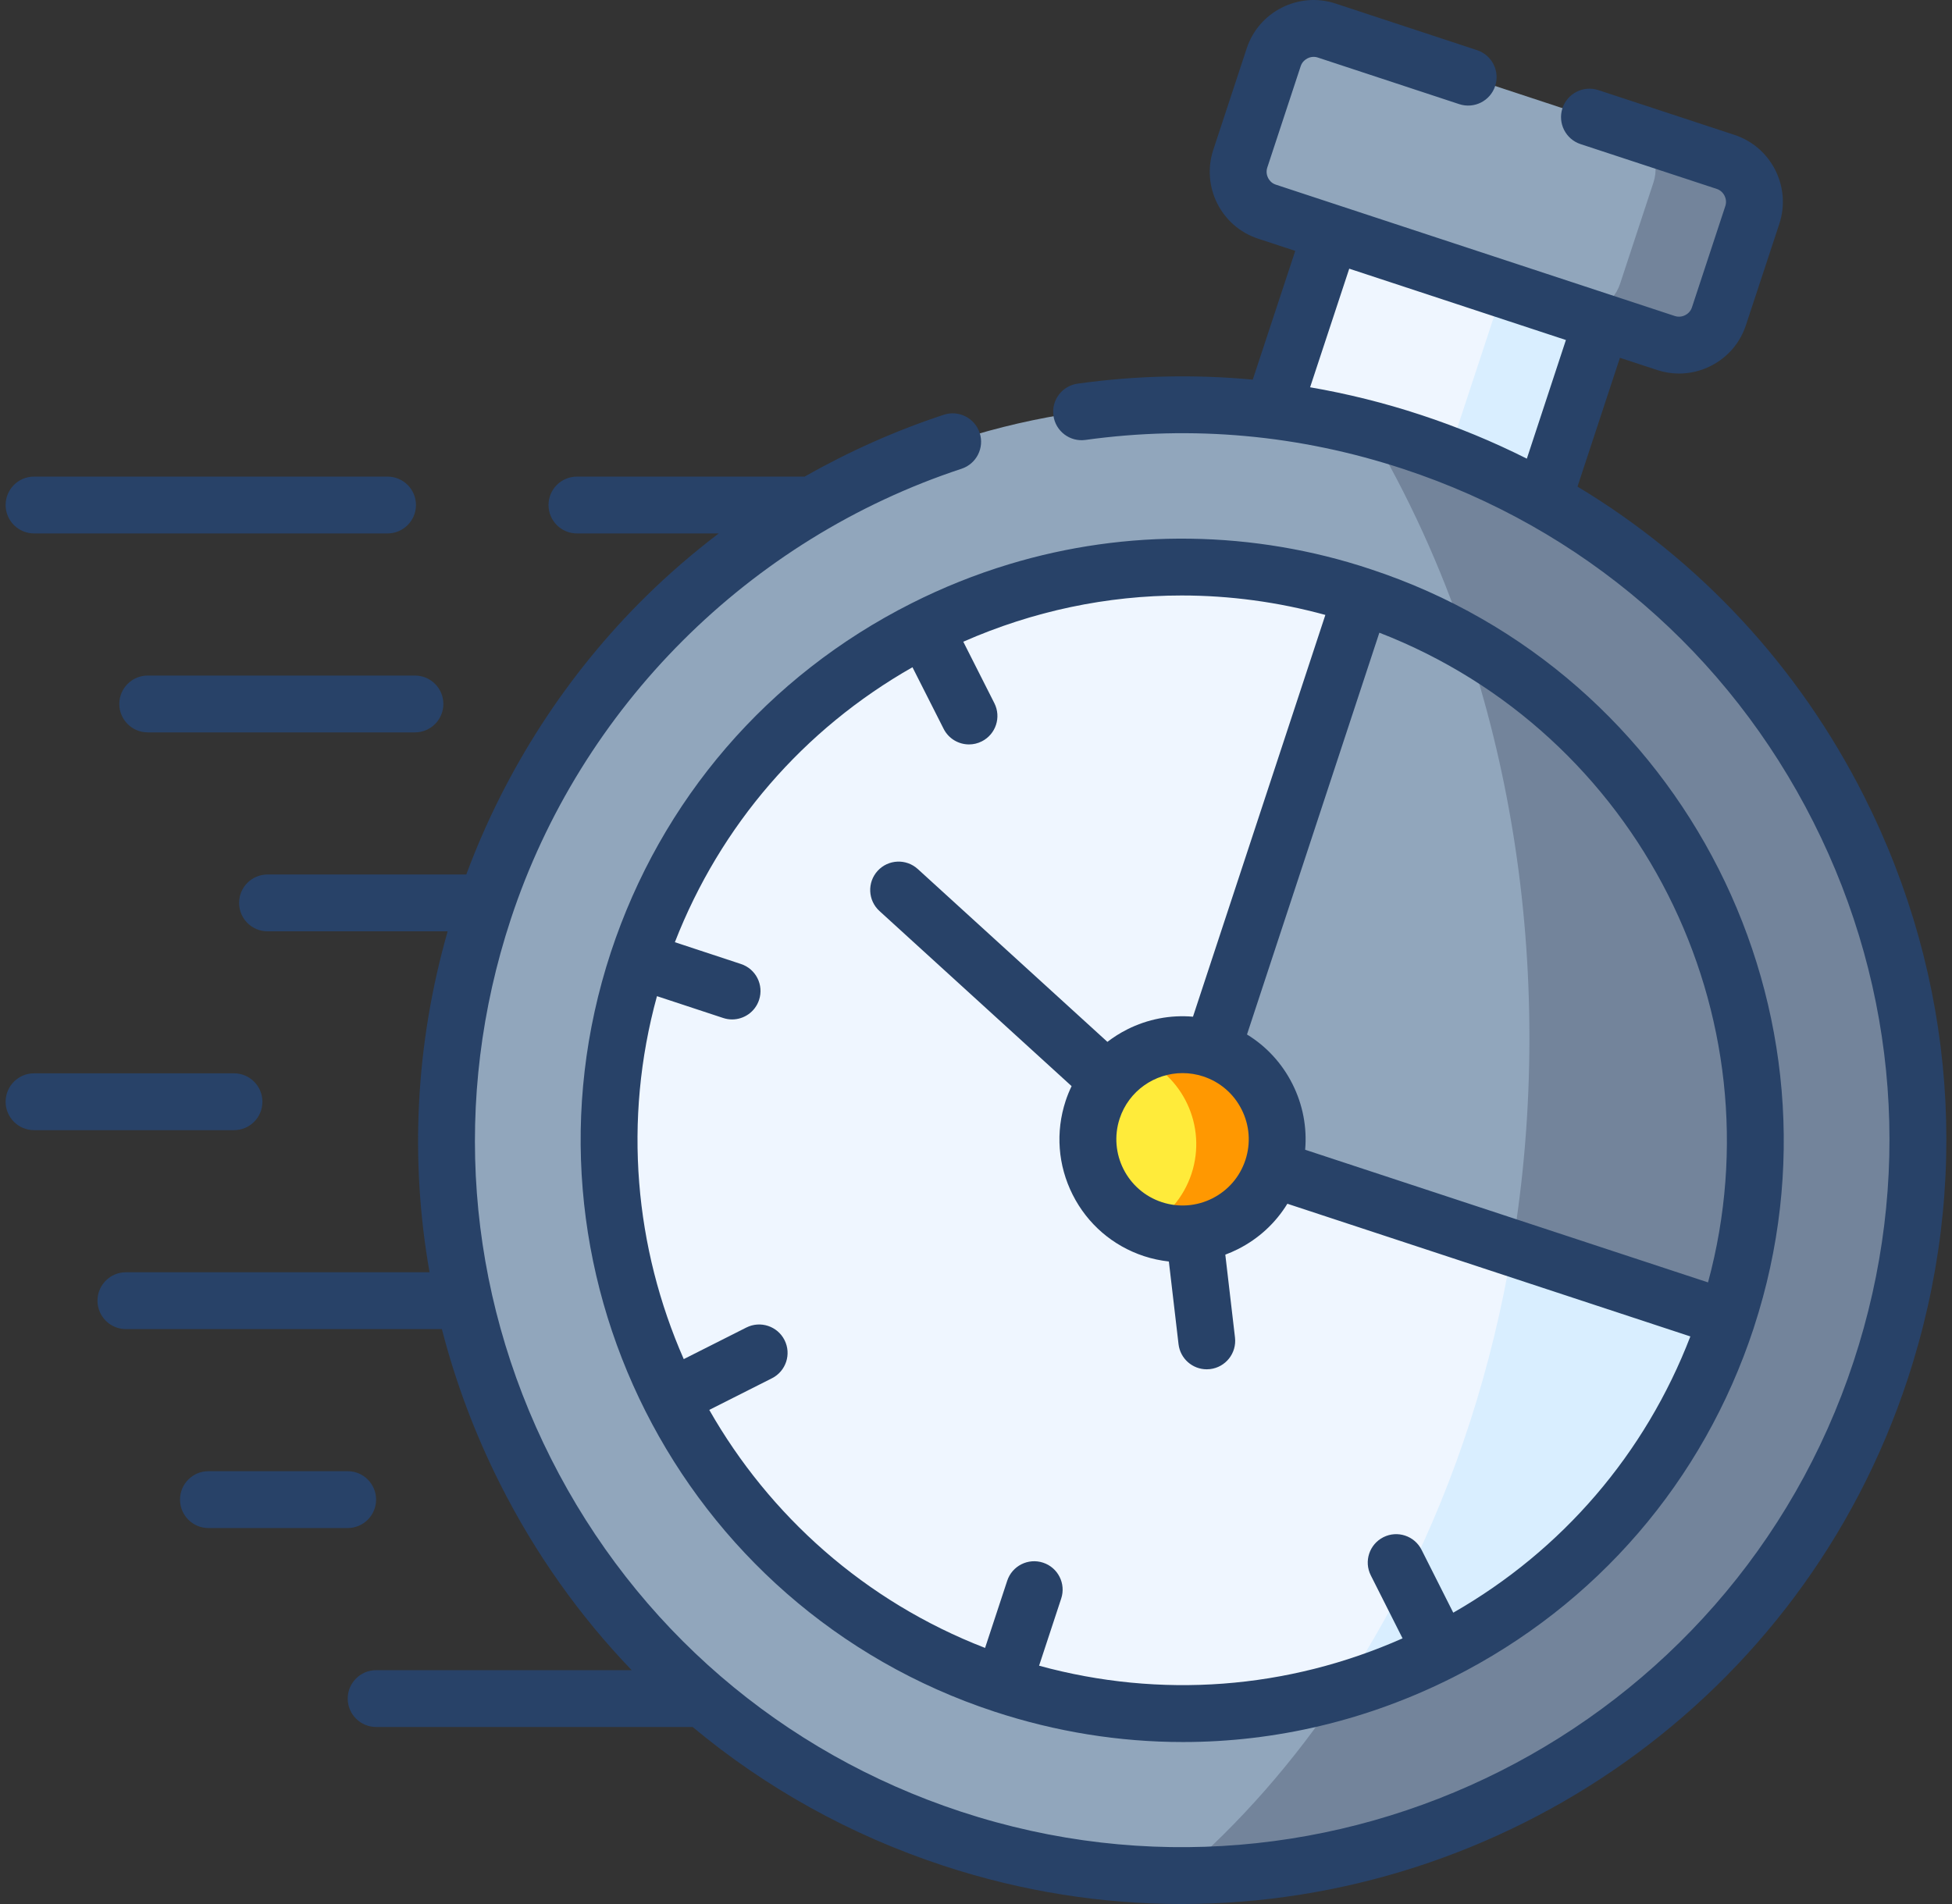 <svg width="82" height="80" viewBox="0 0 82 80" fill="none" xmlns="http://www.w3.org/2000/svg">
<rect x="0" y="0" width="82" height="80" fill="#333333" stroke="none"/>
<path fill-rule="evenodd" clip-rule="evenodd" d="M56.683 8.173L52.892 18.96C54.851 19.204 56.814 19.642 58.759 20.282C60.705 20.923 62.546 21.74 64.266 22.706L68.057 11.919L56.683 8.173Z" fill="#EFF6FF"/>
<path fill-rule="evenodd" clip-rule="evenodd" d="M53.506 2.406L52.102 6.666C51.8 7.587 52.301 8.589 53.221 8.892L55.92 9.776L67.29 13.523L69.984 14.412C70.905 14.714 71.907 14.209 72.209 13.288L73.613 9.027C73.915 8.106 73.41 7.104 72.489 6.802L55.731 1.282C54.81 0.979 53.808 1.485 53.506 2.406Z" fill="#91A6BC"/>
<path fill-rule="evenodd" clip-rule="evenodd" d="M69.984 14.415C70.905 14.717 71.907 14.212 72.209 13.291L73.613 9.03C73.915 8.109 73.41 7.107 72.489 6.805L68.337 5.437C69.257 5.74 69.763 6.742 69.46 7.662L68.057 11.923C67.754 12.844 66.752 13.35 65.832 13.047H65.841L67.29 13.526L69.984 14.415Z" fill="#73849B"/>
<path fill-rule="evenodd" clip-rule="evenodd" d="M39.997 77.252C56.205 82.587 73.667 73.777 79.002 57.573C83.7 43.315 77.44 28.082 64.83 20.991C63.11 20.025 61.269 19.208 59.324 18.567C57.378 17.927 55.415 17.489 53.456 17.245C46.618 16.392 39.844 17.881 34.112 21.217C27.816 24.882 22.779 30.781 20.324 38.246C14.984 54.45 23.794 71.917 39.997 77.252Z" fill="#91A6BC"/>
<path fill-rule="evenodd" clip-rule="evenodd" d="M57.193 25.049C44.565 20.887 30.957 27.757 26.796 40.386C22.639 53.015 29.504 66.623 42.132 70.78C54.76 74.941 68.368 68.076 72.53 55.447L72.543 55.402C76.673 42.787 69.808 29.201 57.193 25.049Z" fill="#EFF6FF"/>
<path fill-rule="evenodd" clip-rule="evenodd" d="M57.193 25.048L50.919 44.095C50.193 46.297 51.592 48.373 53.452 49.114L72.543 55.401C76.673 42.786 69.808 29.2 57.193 25.048Z" fill="#91A6BC"/>
<path fill-rule="evenodd" clip-rule="evenodd" d="M50.92 44.095C48.834 43.409 46.587 44.542 45.901 46.627C45.215 48.712 46.347 50.96 48.433 51.646C50.518 52.332 52.766 51.199 53.452 49.114C54.138 47.029 53.005 44.781 50.92 44.095Z" fill="#FFEB3A"/>
<path fill-rule="evenodd" clip-rule="evenodd" d="M72.543 55.401C76.163 44.342 71.334 32.54 61.594 26.997C63.304 32.102 64.248 37.717 64.248 43.611C64.248 46.635 63.999 49.587 63.526 52.431L72.543 55.401Z" fill="#73849B"/>
<path fill-rule="evenodd" clip-rule="evenodd" d="M79.002 57.575C83.7 43.317 77.44 28.084 64.83 20.993C63.566 20.28 62.234 19.653 60.844 19.116C60.343 18.922 59.838 18.741 59.323 18.569C58.719 18.371 58.114 18.19 57.505 18.032C59.138 20.777 60.519 23.787 61.594 26.996C71.333 32.539 76.163 44.342 72.543 55.4C72.539 55.413 72.534 55.427 72.53 55.445C69.944 63.289 63.715 68.909 56.34 71.043C54.359 74.013 52.066 76.631 49.52 78.811C62.551 78.874 74.705 70.624 79.002 57.575Z" fill="#73849B"/>
<path fill-rule="evenodd" clip-rule="evenodd" d="M56.34 71.043C63.715 68.908 69.944 63.289 72.53 55.444L72.543 55.399L63.526 52.429C62.686 57.48 61.142 62.196 59.03 66.407C58.213 68.032 57.315 69.58 56.34 71.043Z" fill="#D9EEFF"/>
<path fill-rule="evenodd" clip-rule="evenodd" d="M64.83 20.991L67.29 13.521L65.832 13.043L63.137 12.154L60.845 19.113C62.235 19.651 63.566 20.278 64.83 20.991Z" fill="#D9EEFF"/>
<path fill-rule="evenodd" clip-rule="evenodd" d="M53.452 49.114C54.138 47.029 53.005 44.781 50.92 44.095C49.832 43.738 48.699 43.874 47.765 44.384C49.692 45.16 50.712 47.313 50.053 49.317C49.724 50.31 49.042 51.091 48.189 51.56C48.27 51.592 48.352 51.619 48.433 51.646C50.518 52.332 52.766 51.199 53.452 49.114Z" fill="#FF9801"/>
<path d="M78.309 33.46C75.551 27.993 71.388 23.528 66.268 20.445L68.05 15.033L69.612 15.547C69.913 15.646 70.224 15.695 70.533 15.695C70.991 15.695 71.446 15.588 71.867 15.375C72.573 15.018 73.098 14.41 73.343 13.662L74.748 9.4C75.256 7.851 74.41 6.177 72.862 5.668L67.144 3.786C66.517 3.58 65.843 3.921 65.636 4.547C65.43 5.174 65.771 5.849 66.397 6.055L72.116 7.937C72.409 8.033 72.575 8.362 72.479 8.654L71.075 12.916C71.012 13.108 70.869 13.203 70.79 13.243C70.711 13.283 70.549 13.341 70.357 13.278L53.594 7.758C53.404 7.696 53.31 7.555 53.27 7.476C53.23 7.396 53.173 7.234 53.236 7.041L54.64 2.779C54.703 2.588 54.846 2.492 54.925 2.452C55.004 2.412 55.166 2.354 55.357 2.417L61.301 4.376C61.927 4.582 62.602 4.242 62.809 3.616C63.016 2.989 62.675 2.314 62.049 2.108L56.103 0.148C55.355 -0.097 54.554 -0.036 53.848 0.32C53.142 0.677 52.617 1.286 52.372 2.033L50.968 6.295C50.458 7.845 51.302 9.519 52.848 10.027L54.411 10.541L52.626 15.951C50.191 15.723 47.733 15.777 45.272 16.119C44.618 16.209 44.162 16.812 44.253 17.465C44.343 18.118 44.947 18.576 45.599 18.484C50.106 17.86 54.597 18.27 58.95 19.704C66.485 22.186 72.603 27.454 76.176 34.536C79.749 41.618 80.35 49.668 77.867 57.202C72.747 72.754 55.926 81.24 40.37 76.12C32.837 73.639 26.72 68.373 23.148 61.289C19.575 54.206 18.975 46.156 21.457 38.622C24.389 29.714 31.468 22.638 40.394 19.695C41.02 19.488 41.36 18.813 41.154 18.187C40.947 17.561 40.272 17.22 39.645 17.427C37.619 18.095 35.659 18.969 33.803 20.025H24.236C23.577 20.025 23.042 20.56 23.042 21.219C23.042 21.879 23.577 22.413 24.236 22.413H30.192C29.127 23.224 28.111 24.098 27.158 25.034C23.824 28.309 21.224 32.337 19.588 36.743H11.238C10.579 36.743 10.044 37.277 10.044 37.937C10.044 38.596 10.579 39.131 11.238 39.131H18.805C17.457 43.85 17.21 48.727 18.045 53.456H5.289C4.63 53.456 4.095 53.991 4.095 54.65C4.095 55.31 4.63 55.844 5.289 55.844H18.563C19.137 58.075 19.954 60.259 21.016 62.365C22.481 65.27 24.344 67.892 26.535 70.174H15.801C15.142 70.174 14.607 70.709 14.607 71.368C14.607 72.028 15.142 72.562 15.801 72.562H29.097C32.164 75.12 35.717 77.102 39.624 78.388C42.944 79.481 46.316 80 49.635 80C63.116 79.999 75.697 71.431 80.136 57.949C82.818 49.809 82.169 41.112 78.309 33.46ZM55.035 16.272L56.679 11.289L65.781 14.286L64.14 19.271C62.719 18.557 61.236 17.942 59.697 17.436C58.158 16.928 56.602 16.542 55.035 16.272Z" fill="#284268"/>
<path d="M1.43 22.413H16.279C16.939 22.413 17.474 21.878 17.474 21.219C17.474 20.559 16.939 20.025 16.279 20.025H1.43C0.771 20.025 0.236 20.559 0.236 21.219C0.236 21.878 0.771 22.413 1.43 22.413Z" fill="#284268"/>
<path d="M6.206 28.384C5.546 28.384 5.012 28.919 5.012 29.578C5.012 30.238 5.546 30.772 6.206 30.772H17.43C18.09 30.772 18.625 30.238 18.625 29.578C18.625 28.919 18.09 28.384 17.43 28.384H6.206Z" fill="#284268"/>
<path d="M11.024 46.291C11.024 45.632 10.489 45.097 9.83 45.097H1.43C0.771 45.097 0.236 45.632 0.236 46.291C0.236 46.951 0.771 47.485 1.43 47.485H9.83C10.489 47.485 11.024 46.951 11.024 46.291Z" fill="#284268"/>
<path d="M15.799 63.008C15.799 62.349 15.264 61.814 14.605 61.814H8.756C8.096 61.814 7.562 62.349 7.562 63.008C7.562 63.668 8.096 64.203 8.756 64.203H14.605C15.264 64.203 15.799 63.668 15.799 63.008Z" fill="#284268"/>
<path d="M25.661 40.01C21.305 53.245 28.526 67.556 41.758 71.911C44.358 72.768 47.031 73.194 49.691 73.194C53.589 73.194 57.462 72.28 61.044 70.474C67.07 67.434 71.551 62.23 73.664 55.819C73.667 55.809 73.67 55.798 73.674 55.788L73.683 55.757C78 42.544 70.774 28.261 57.569 23.913C55.136 23.102 52.569 22.671 50.005 22.634C47.428 22.596 44.849 22.961 42.383 23.709C40.971 24.136 39.598 24.688 38.281 25.353C32.256 28.393 27.774 33.599 25.661 40.01ZM71.751 53.882L54.827 48.308C54.909 47.362 54.729 46.41 54.291 45.541C53.853 44.672 53.194 43.961 52.384 43.465L57.944 26.584C68.818 30.797 74.8 42.626 71.751 53.882ZM50.929 50.352C50.266 50.686 49.512 50.742 48.806 50.51C47.35 50.031 46.556 48.456 47.035 46.999C47.419 45.831 48.51 45.088 49.678 45.088C49.965 45.088 50.258 45.133 50.545 45.227C50.545 45.227 50.545 45.228 50.546 45.228C50.546 45.228 50.547 45.228 50.547 45.228C51.252 45.46 51.824 45.953 52.158 46.616C52.493 47.279 52.549 48.033 52.318 48.738C52.317 48.739 52.317 48.739 52.317 48.739C52.317 48.739 52.317 48.74 52.317 48.74C52.085 49.445 51.592 50.017 50.929 50.352ZM49.639 25.02C51.659 25.02 53.686 25.292 55.676 25.837L50.115 42.718C49.169 42.636 48.217 42.816 47.348 43.254C47.053 43.403 46.777 43.578 46.52 43.775L38.554 36.513C38.066 36.069 37.311 36.104 36.867 36.591C36.423 37.078 36.458 37.834 36.945 38.278L45.016 45.635C44.921 45.834 44.836 46.039 44.766 46.253C44.335 47.564 44.44 48.965 45.061 50.198C45.683 51.431 46.748 52.348 48.059 52.779C48.402 52.892 48.752 52.964 49.102 53.004L49.508 56.477C49.579 57.086 50.095 57.533 50.692 57.533C50.739 57.533 50.785 57.53 50.832 57.525C51.487 57.448 51.956 56.855 51.88 56.2L51.473 52.716C51.653 52.648 51.83 52.572 52.004 52.484C52.873 52.046 53.584 51.387 54.08 50.577L71.009 56.152C69.113 61.08 65.629 65.139 61.049 67.759L59.717 65.117C59.42 64.528 58.702 64.291 58.113 64.588C57.524 64.885 57.288 65.603 57.585 66.192L58.919 68.838C54.088 70.981 48.747 71.383 43.65 69.987L44.579 67.165C44.786 66.539 44.445 65.864 43.819 65.658C43.192 65.451 42.517 65.792 42.311 66.418L41.381 69.24C36.319 67.279 32.319 63.671 29.795 59.239L32.428 57.91C33.017 57.613 33.254 56.895 32.957 56.307C32.66 55.718 31.942 55.481 31.353 55.778L28.723 57.105C26.672 52.441 26.159 47.085 27.598 41.855L30.379 42.772C30.503 42.813 30.63 42.833 30.753 42.833C31.255 42.833 31.722 42.515 31.887 42.013C32.094 41.386 31.754 40.711 31.127 40.504L28.35 39.588C30.261 34.68 33.751 30.639 38.331 28.035L39.64 30.622C39.85 31.038 40.27 31.278 40.706 31.278C40.888 31.278 41.072 31.237 41.244 31.149C41.833 30.852 42.069 30.133 41.771 29.545L40.466 26.963C43.394 25.673 46.507 25.02 49.639 25.02Z" fill="#284268"/>
</svg>
